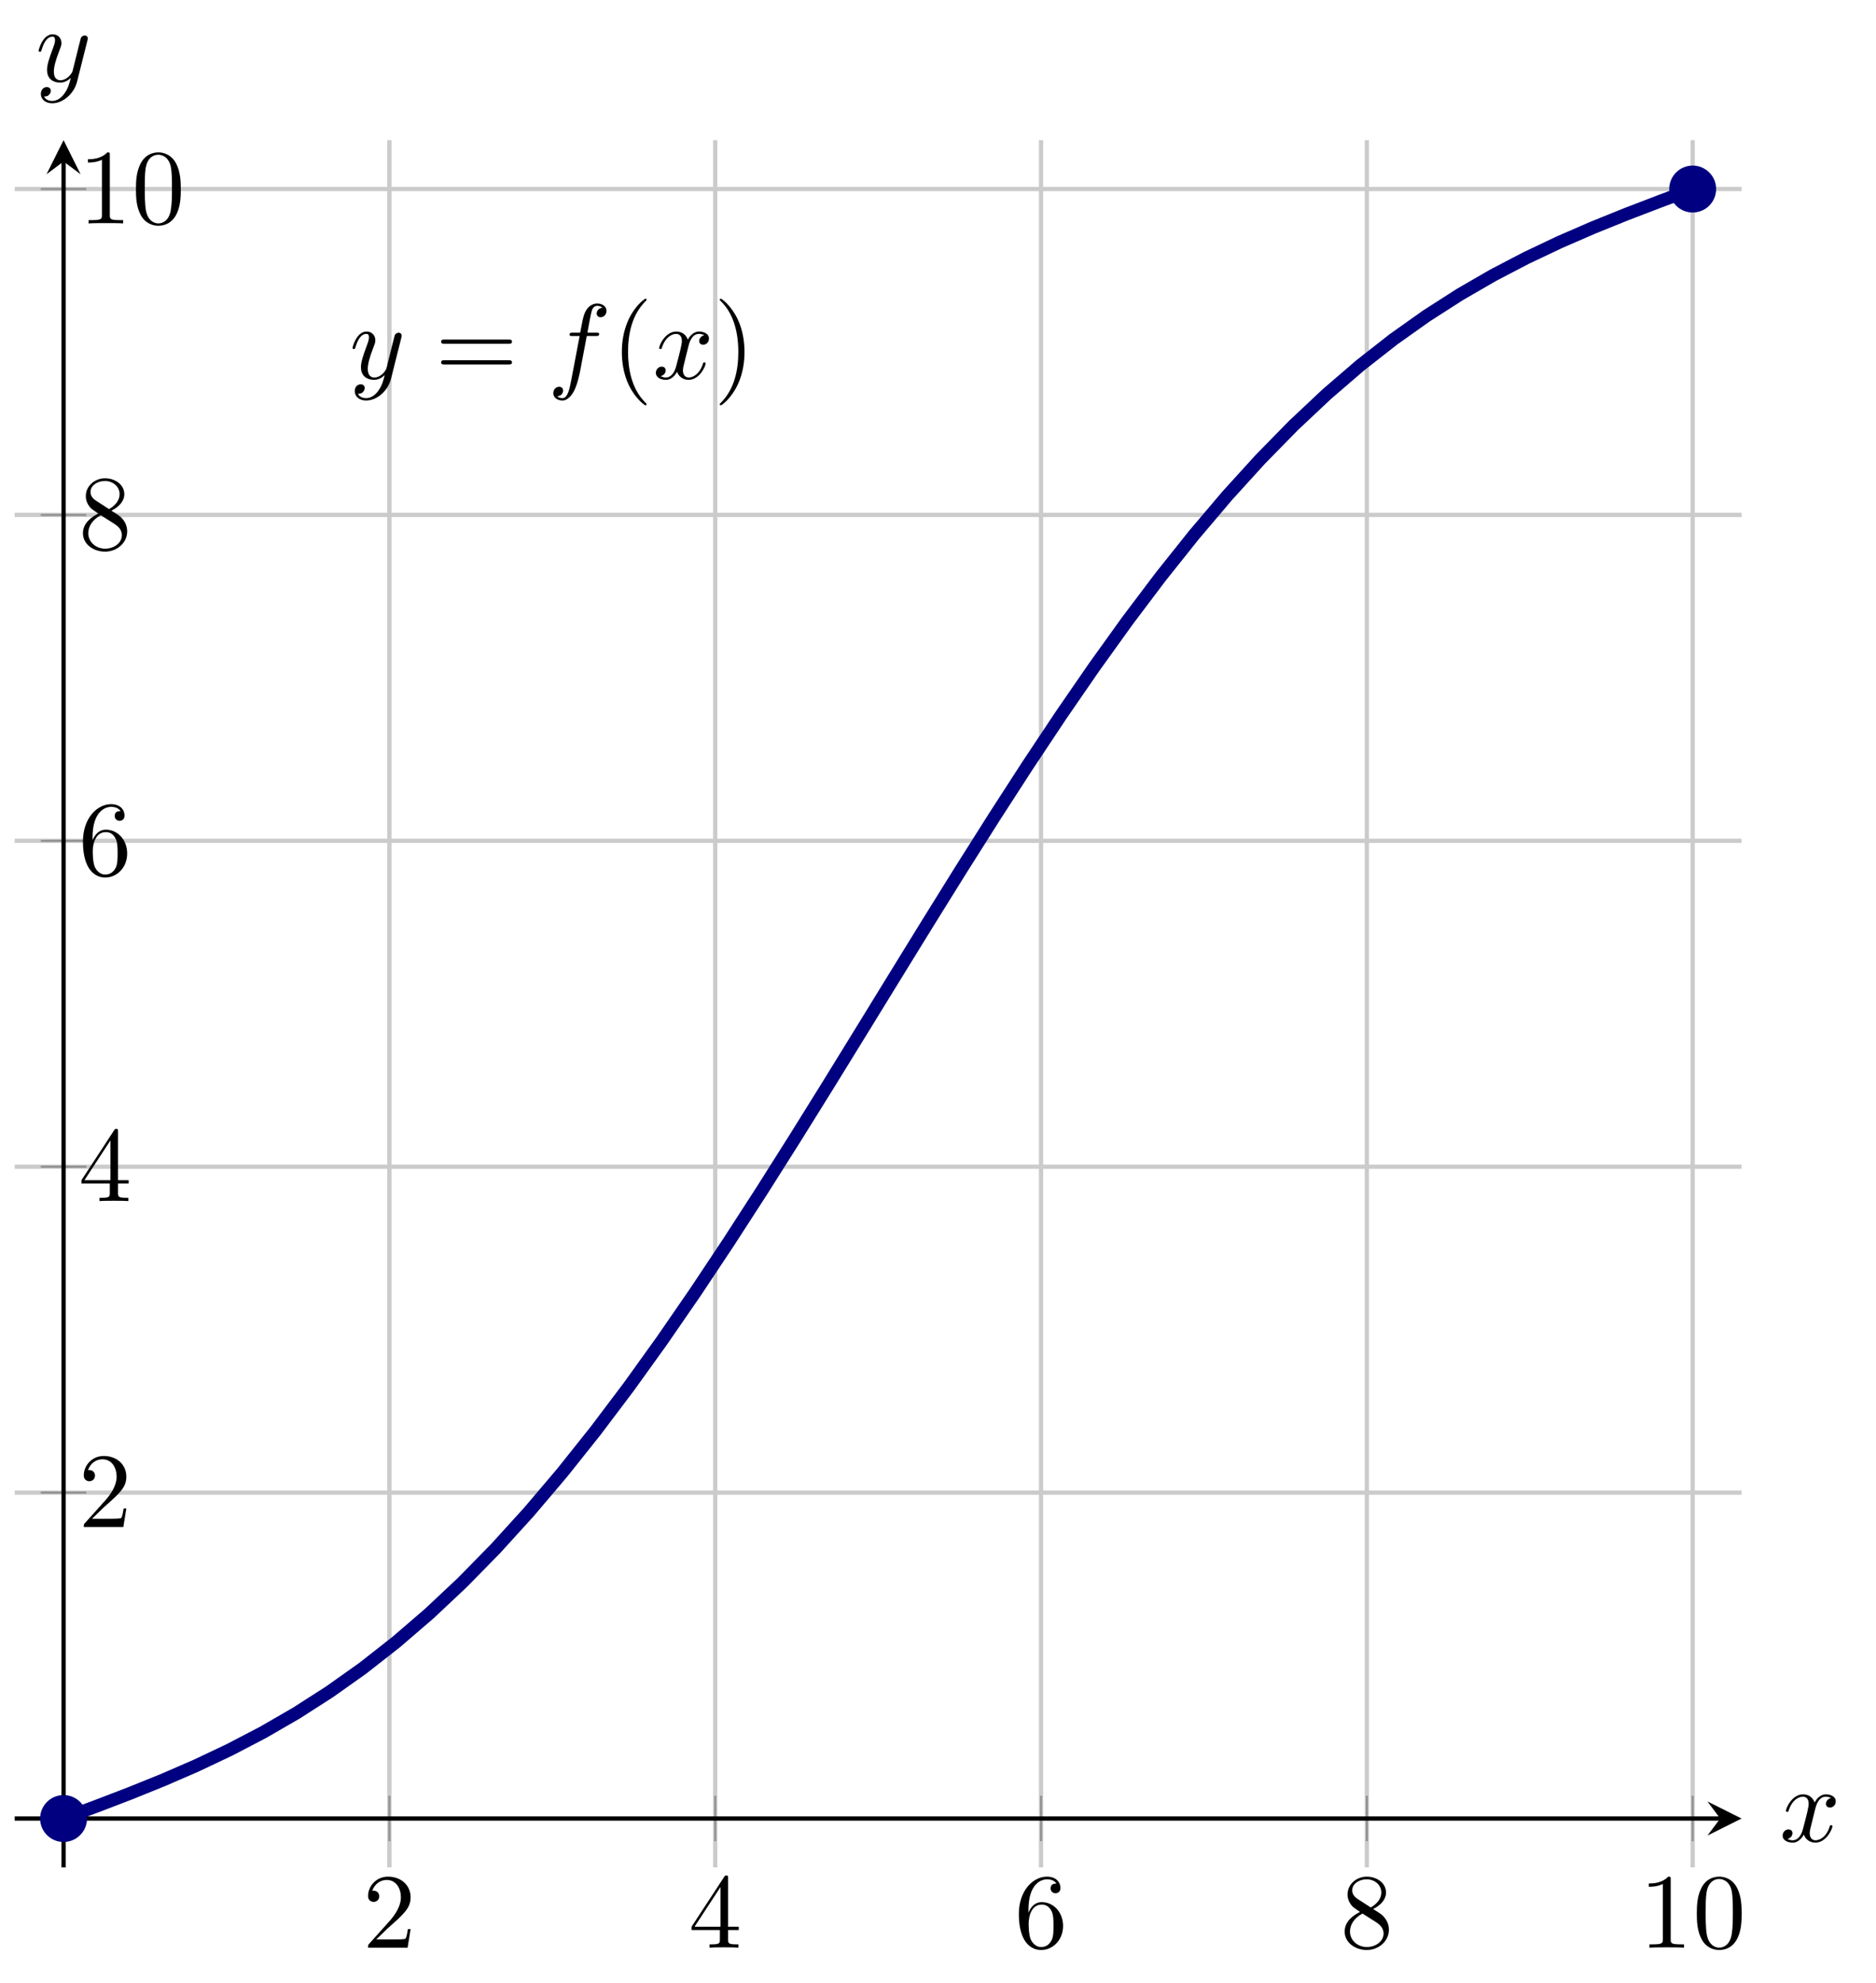<?xml version="1.0" encoding="UTF-8" standalone="no"?>
<!DOCTYPE svg PUBLIC "-//W3C//DTD SVG 1.1//EN" "http://www.w3.org/Graphics/SVG/1.1/DTD/svg11.dtd">
<svg xmlns="http://www.w3.org/2000/svg" xmlns:xlink="http://www.w3.org/1999/xlink" version="1.1" width="175.334pt" height="185.311pt" viewBox="0 0 175.334 185.311">
<path transform="matrix(1,0,0,-1,1.373,174.492)" stroke-width=".399" stroke-linecap="butt" stroke-miterlimit="10" stroke-linejoin="miter" fill="none" stroke="#cbcbcb" d="M 35.02 0 L 35.02 161.396 M 65.472 0 L 65.472 161.396 M 95.924 0 L 95.924 161.396 M 126.376 0 L 126.376 161.396 M 156.828 0 L 156.828 161.396 "/>
<path transform="matrix(1,0,0,-1,1.373,174.492)" stroke-width=".399" stroke-linecap="butt" stroke-miterlimit="10" stroke-linejoin="miter" fill="none" stroke="#cbcbcb" d="M 0 35.02 L 161.396 35.02 M 0 65.472 L 161.396 65.472 M 0 95.924 L 161.396 95.924 M 0 126.376 L 161.396 126.376 M 0 156.828 L 161.396 156.828 "/>
<path transform="matrix(1,0,0,-1,1.373,174.492)" stroke-width=".199" stroke-linecap="butt" stroke-miterlimit="10" stroke-linejoin="miter" fill="none" stroke="#929292" d="M 35.02 2.441 L 35.02 6.694 M 65.472 2.441 L 65.472 6.694 M 95.924 2.441 L 95.924 6.694 M 126.376 2.441 L 126.376 6.694 M 156.828 2.441 L 156.828 6.694 "/>
<path transform="matrix(1,0,0,-1,1.373,174.492)" stroke-width=".199" stroke-linecap="butt" stroke-miterlimit="10" stroke-linejoin="miter" fill="none" stroke="#929292" d="M 2.441 35.02 L 6.694 35.02 M 2.441 65.472 L 6.694 65.472 M 2.441 95.924 L 6.694 95.924 M 2.441 126.376 L 6.694 126.376 M 2.441 156.828 L 6.694 156.828 "/>
<path transform="matrix(1,0,0,-1,1.373,174.492)" stroke-width=".399" stroke-linecap="butt" stroke-miterlimit="10" stroke-linejoin="miter" fill="none" stroke="#000000" d="M 0 4.568 L 159.403 4.568 "/>
<path transform="matrix(1,0,0,-1,160.776,169.924)" d="M 1.993 0 L -1.196 1.594 L 0 0 L -1.196 -1.594 "/>
<path transform="matrix(1,0,0,-1,1.373,174.492)" stroke-width=".399" stroke-linecap="butt" stroke-miterlimit="10" stroke-linejoin="miter" fill="none" stroke="#000000" d="M 4.568 0 L 4.568 159.403 "/>
<path transform="matrix(0,-1,-1,-0,5.941,15.089)" d="M 1.993 0 L -1.196 1.594 L 0 0 L -1.196 -1.594 "/>
<symbol id="font_0_5">
<path d="M .077 .077 L .183 .18 C .339 .318 .399 .372 .399 .472 C .399 .586 .309 .666 .187 .666 C .074 .666 0 .574 0 .485 C 0 .429 .05 .429 .053 .429 C .07 .429 .105 .441 .105 .482 C .105 .508 .087 .534 .052 .534 C .044 .534 .042 .534 .039 .533 C .062 .598 .116 .635 .174 .635 C .265 .635 .308 .554 .308 .472 C .308 .392 .258 .313 .203 .251 L .011 .037 C 0 .026 0 .024 0 0 L .371 0 L .399 .174 L .374 .174 C .369 .144 .362 .1 .352 .085 C .345 .077 .279 .077 .257 .077 L .077 .077 Z "/>
</symbol>
<use xlink:href="#font_0_5" transform="matrix(9.963,0,0,-9.963,34.4,181.99)"/>
<symbol id="font_0_6">
<path d="M .266 .165 L .266 .078 C .266 .042 .264 .031 .19 .031 L .169 .031 L .169 0 C .21 .003 .262 .003 .304 .003 C .346 .003 .399 .003 .44 0 L .44 .031 L .419 .031 C .345 .031 .343 .042 .343 .078 L .343 .165 L .443 .165 L .443 .196 L .343 .196 L .343 .651 C .343 .671 .343 .677 .327 .677 C .318 .677 .315 .677 .307 .665 L 0 .196 L 0 .165 L .266 .165 M .272 .196 L .028 .196 L .272 .569 L .272 .196 Z "/>
</symbol>
<use xlink:href="#font_0_6" transform="matrix(9.963,0,0,-9.963,64.632,181.99)"/>
<symbol id="font_0_7">
<path d="M .09 .35 L .09 .374 C .09 .627 .214 .663 .265 .663 C .289 .663 .331 .657 .353 .623 C .338 .623 .298 .623 .298 .578 C .298 .547 .322 .532 .344 .532 C .36 .532 .39 .541 .39 .58 C .39 .64 .346 .688 .263 .688 C .135 .688 0 .559 0 .338 C 0 .071 .116 0 .209 0 C .32 0 .415 .094 .415 .226 C .415 .353 .326 .449 .215 .449 C .147 .449 .11 .398 .09 .35 M .209 .028 C .146 .028 .116 .088 .11 .103 C .092 .15 .092 .23 .092 .248 C .092 .326 .124 .426 .214 .426 C .23 .426 .276 .426 .307 .364 C .325 .327 .325 .276 .325 .227 C .325 .179 .325 .129 .308 .093 C .278 .033 .232 .028 .209 .028 Z "/>
</symbol>
<use xlink:href="#font_0_7" transform="matrix(9.963,0,0,-9.963,95.223,182.209)"/>
<symbol id="font_0_8">
<path d="M .121 .479 C .075 .509 .071 .543 .071 .56 C .071 .621 .136 .663 .207 .663 C .28 .663 .344 .611 .344 .539 C .344 .482 .305 .434 .245 .399 L .121 .479 M .267 .384 C .339 .421 .388 .473 .388 .539 C .388 .631 .299 .688 .208 .688 C .108 .688 .027 .614 .027 .521 C .027 .503 .029 .458 .071 .411 C .082 .399 .119 .374 .144 .357 C .086 .328 0 .272 0 .173 C 0 .067 .102 0 .207 0 C .32 0 .415 .083 .415 .19 C .415 .226 .404 .271 .366 .313 C .347 .334 .331 .344 .267 .384 M .167 .342 L .29 .264 C .318 .245 .365 .215 .365 .154 C .365 .08 .29 .028 .208 .028 C .122 .028 .05 .09 .05 .173 C .05 .231 .082 .295 .167 .342 Z "/>
</symbol>
<use xlink:href="#font_0_8" transform="matrix(9.963,0,0,-9.963,125.674,182.209)"/>
<symbol id="font_0_4">
<path d="M .205 .64 C .205 .664 .205 .666 .182 .666 C .12 .602 .032 .602 0 .602 L 0 .571 C .02 .571 .079 .571 .131 .597 L .131 .079 C .131 .043 .128 .031 .038 .031 L .006 .031 L .006 0 C .041 .003 .128 .003 .168 .003 C .208 .003 .295 .003 .33 0 L .33 .031 L .298 .031 C .208 .031 .205 .042 .205 .079 L .205 .64 Z "/>
</symbol>
<symbol id="font_0_3">
<path d="M .421 .342 C .421 .422 .416 .502 .381 .576 C .335 .672 .253 .688 .211 .688 C .151 .688 .078 .662 .037 .569 C .005 .5 0 .422 0 .342 C 0 .267 .004 .177 .045 .101 C .088 .02 .161 0 .21 0 C .264 0 .34 .021 .384 .116 C .416 .185 .421 .263 .421 .342 M .21 .022 C .171 .022 .112 .047 .094 .143 C .083 .203 .083 .295 .083 .354 C .083 .418 .083 .484 .091 .538 C .11 .657 .185 .666 .21 .666 C .243 .666 .309 .648 .328 .549 C .338 .493 .338 .417 .338 .354 C .338 .279 .338 .211 .327 .147 C .312 .052 .255 .022 .21 .022 Z "/>
</symbol>
<use xlink:href="#font_0_4" transform="matrix(9.963,0,0,-9.963,154.104,181.99)"/>
<use xlink:href="#font_0_3" transform="matrix(9.963,0,0,-9.963,158.587,182.209)"/>
<use xlink:href="#font_0_5" transform="matrix(9.963,0,0,-9.963,7.832,142.683)"/>
<use xlink:href="#font_0_6" transform="matrix(9.963,0,0,-9.963,7.613,112.231)"/>
<use xlink:href="#font_0_7" transform="matrix(9.963,0,0,-9.963,7.752,81.998)"/>
<use xlink:href="#font_0_8" transform="matrix(9.963,0,0,-9.963,7.752,51.547)"/>
<use xlink:href="#font_0_4" transform="matrix(9.963,0,0,-9.963,8.221,20.876)"/>
<use xlink:href="#font_0_3" transform="matrix(9.963,0,0,-9.963,12.704,21.095)"/>
<clipPath id="cp1">
<path transform="matrix(1,0,0,-1,1.373,174.492)" d="M 0 0 L 161.396 0 L 161.396 161.396 L 0 161.396 Z "/>
</clipPath>
<g clip-path="url(#cp1)">
<path transform="matrix(1,0,0,-1,1.373,174.492)" stroke-width="1.196" stroke-linecap="butt" stroke-miterlimit="10" stroke-linejoin="miter" fill="none" stroke="#000080" d="M 4.568 4.568 L 7.675 5.728 L 10.782 6.92 L 13.889 8.176 L 16.996 9.525 L 20.104 10.998 L 23.211 12.619 L 26.318 14.415 L 29.425 16.406 L 32.532 18.61 L 35.639 21.044 L 38.747 23.717 L 41.854 26.636 L 44.961 29.806 L 48.068 33.224 L 51.175 36.886 L 54.282 40.783 L 57.39 44.901 L 60.497 49.225 L 63.604 53.733 L 66.711 58.403 L 69.818 63.21 L 72.925 68.126 L 76.033 73.12 L 79.14 78.162 L 82.247 83.219 L 85.354 88.262 L 88.461 93.256 L 91.569 98.172 L 94.676 102.979 L 97.783 107.65 L 100.89 112.158 L 103.997 116.483 L 107.104 120.601 L 110.212 124.499 L 113.319 128.162 L 116.426 131.58 L 119.533 134.751 L 122.64 137.671 L 125.747 140.345 L 128.855 142.779 L 131.962 144.984 L 135.069 146.975 L 138.176 148.772 L 141.283 150.393 L 144.39 151.866 L 147.498 153.216 L 150.605 154.472 L 153.712 155.664 L 156.819 156.824 "/>
<symbol id="font_2_3">
<path d="M .457 .586 C .461 .6 .461 .602 .461 .609 C .461 .627 .447 .636 .432 .636 C .422 .636 .406 .63 .397 .615 C .395 .61 .387 .579 .383 .561 C .376 .535 .369 .508 .363 .481 L .318 .301 C .314 .286 .271 .216 .205 .216 C .154 .216 .143 .26 .143 .297 C .143 .343 .16 .405 .194 .493 C .21 .534 .214 .545 .214 .565 C .214 .61 .182 .647 .132 .647 C .037 .647 0 .502 0 .493 C 0 .483 .01 .483 .012 .483 C .022 .483 .023 .485 .028 .501 C .055 .595 .095 .625 .129 .625 C .137 .625 .154 .625 .154 .593 C .154 .568 .144 .542 .137 .523 C .097 .417 .079 .36 .079 .313 C .079 .224 .142 .194 .201 .194 C .24 .194 .274 .211 .302 .239 C .289 .187 .277 .138 .237 .085 C .211 .051 .173 .022 .127 .022 C .113 .022 .068 .025 .051 .064 C .067 .064 .08 .064 .094 .076 C .104 .085 .114 .098 .114 .117 C .114 .148 .087 .152 .077 .152 C .054 .152 .021 .136 .021 .087 C .021 .037 .065 0 .127 0 C .23 0 .333 .091 .361 .204 L .457 .586 Z "/>
</symbol>
<use xlink:href="#font_2_3" transform="matrix(9.963,0,0,-9.963,32.948,37.425)"/>
<symbol id="font_0_9">
<path d="M .631 .194 C .646 .194 .665 .194 .665 .214 C .665 .234 .646 .234 .632 .234 L .033 .234 C .019 .234 0 .234 0 .214 C 0 .194 .019 .194 .034 .194 L .631 .194 M .632 0 C .646 0 .665 0 .665 .02 C .665 .04 .646 .04 .631 .04 L .034 .04 C .019 .04 0 .04 0 .02 C 0 0 .019 0 .033 0 L .632 0 Z "/>
</symbol>
<use xlink:href="#font_0_9" transform="matrix(9.963,0,0,-9.963,41.226,34.058)"/>
<symbol id="font_2_1">
<path d="M .314 .605 L .4 .605 C .42 .605 .43 .605 .43 .625 C .43 .636 .42 .636 .403 .636 L .32 .636 L .341 .75 C .345 .771 .359 .842 .365 .854 C .374 .873 .391 .888 .412 .888 C .416 .888 .442 .888 .461 .87 C .417 .866 .407 .831 .407 .816 C .407 .793 .425 .781 .444 .781 C .47 .781 .499 .803 .499 .841 C .499 .887 .453 .91 .412 .91 C .378 .91 .315 .892 .285 .793 C .279 .772 .276 .762 .252 .636 L .183 .636 C .164 .636 .153 .636 .153 .617 C .153 .605 .162 .605 .181 .605 L .247 .605 L .172 .21 C .154 .113 .137 .022 .085 .022 C .081 .022 .056 .022 .037 .04 C .083 .043 .092 .079 .092 .094 C .092 .117 .074 .129 .055 .129 C .029 .129 0 .107 0 .069 C 0 .024 .044 0 .085 0 C .14 0 .18 .059 .198 .097 C .23 .16 .253 .281 .254 .288 L .314 .605 Z "/>
</symbol>
<use xlink:href="#font_2_1" transform="matrix(9.963,0,0,-9.963,51.712,37.425)"/>
<symbol id="font_0_1">
<path d="M .232 .01 C .232 .013 .232 .015 .215 .032 C .09 .158 .058 .347 .058 .5 C .058 .674 .096 .848 .219 .973 C .232 .985 .232 .987 .232 .99 C .232 .997 .228 1 .222 1 C .212 1 .122 .932 .063 .805 C .012 .695 0 .584 0 .5 C 0 .422 .011 .301 .066 .188 C .126 .065 .212 0 .222 0 C .228 0 .232 .003 .232 .01 Z "/>
</symbol>
<use xlink:href="#font_0_1" transform="matrix(9.963,0,0,-9.963,58.12,37.874)"/>
<symbol id="font_2_2">
<path d="M .305 .313 C .311 .339 .334 .431 .404 .431 C .409 .431 .433 .431 .454 .418 C .426 .413 .406 .388 .406 .364 C .406 .348 .417 .329 .444 .329 C .466 .329 .498 .347 .498 .387 C .498 .439 .439 .453 .405 .453 C .347 .453 .312 .4 .3 .377 C .275 .443 .221 .453 .192 .453 C .088 .453 .031 .324 .031 .299 C .031 .289 .041 .289 .043 .289 C .051 .289 .054 .291 .056 .3 C .09 .406 .156 .431 .19 .431 C .209 .431 .244 .422 .244 .364 C .244 .333 .227 .266 .19 .126 C .174 .064 .139 .022 .095 .022 C .089 .022 .066 .022 .045 .035 C .07 .04 .092 .061 .092 .089 C .092 .116 .07 .124 .055 .124 C .025 .124 0 .098 0 .066 C 0 .02 .05 0 .094 0 C .16 0 .196 .07 .199 .076 C .211 .039 .247 0 .307 0 C .41 0 .467 .129 .467 .154 C .467 .164 .458 .164 .455 .164 C .446 .164 .444 .16 .442 .153 C .409 .046 .341 .022 .309 .022 C .27 .022 .254 .054 .254 .088 C .254 .11 .26 .132 .271 .176 L .305 .313 Z "/>
</symbol>
<use xlink:href="#font_2_2" transform="matrix(9.963,0,0,-9.963,61.298,35.493)"/>
<symbol id="font_0_2">
<path d="M .232 .5 C .232 .578 .221 .699 .166 .812 C .106 .935 .02 1 .01 1 C .004 1 0 .996 0 .99 C 0 .987 0 .985 .019 .967 C .117 .868 .174 .709 .174 .5 C .174 .329 .137 .153 .013 .027 C 0 .015 0 .013 0 .01 C 0 .004 .004 0 .01 0 C .02 0 .11 .068 .169 .195 C .22 .305 .232 .416 .232 .5 Z "/>
</symbol>
<use xlink:href="#font_0_2" transform="matrix(9.963,0,0,-9.963,67.271,37.874)"/>
</g>
<path transform="matrix(1,0,0,-1,1.373,174.492)" d="M 6.56 4.568 C 6.56 5.668 5.668 6.56 4.568 6.56 C 3.467 6.56 2.575 5.668 2.575 4.568 C 2.575 3.467 3.467 2.575 4.568 2.575 C 5.668 2.575 6.56 3.467 6.56 4.568 Z M 4.568 4.568 " fill="#000080"/>
<path transform="matrix(1,0,0,-1,1.373,174.492)" stroke-width=".399" stroke-linecap="butt" stroke-miterlimit="10" stroke-linejoin="miter" fill="none" stroke="#000080" d="M 6.56 4.568 C 6.56 5.668 5.668 6.56 4.568 6.56 C 3.467 6.56 2.575 5.668 2.575 4.568 C 2.575 3.467 3.467 2.575 4.568 2.575 C 5.668 2.575 6.56 3.467 6.56 4.568 Z M 4.568 4.568 "/>
<path transform="matrix(1,0,0,-1,1.373,174.492)" d="M 158.82 156.828 C 158.82 157.928 157.928 158.82 156.828 158.82 C 155.727 158.82 154.835 157.928 154.835 156.828 C 154.835 155.727 155.727 154.835 156.828 154.835 C 157.928 154.835 158.82 155.727 158.82 156.828 Z M 156.828 156.828 " fill="#000080"/>
<path transform="matrix(1,0,0,-1,1.373,174.492)" stroke-width=".399" stroke-linecap="butt" stroke-miterlimit="10" stroke-linejoin="miter" fill="none" stroke="#000080" d="M 158.82 156.828 C 158.82 157.928 157.928 158.82 156.828 158.82 C 155.727 158.82 154.835 157.928 154.835 156.828 C 154.835 155.727 155.727 154.835 156.828 154.835 C 157.928 154.835 158.82 155.727 158.82 156.828 Z M 156.828 156.828 "/>
<use xlink:href="#font_2_2" transform="matrix(9.963,0,0,-9.963,166.609,172.178)"/>
<use xlink:href="#font_2_3" transform="matrix(9.963,0,0,-9.963,3.61,9.652)"/>
</svg>
